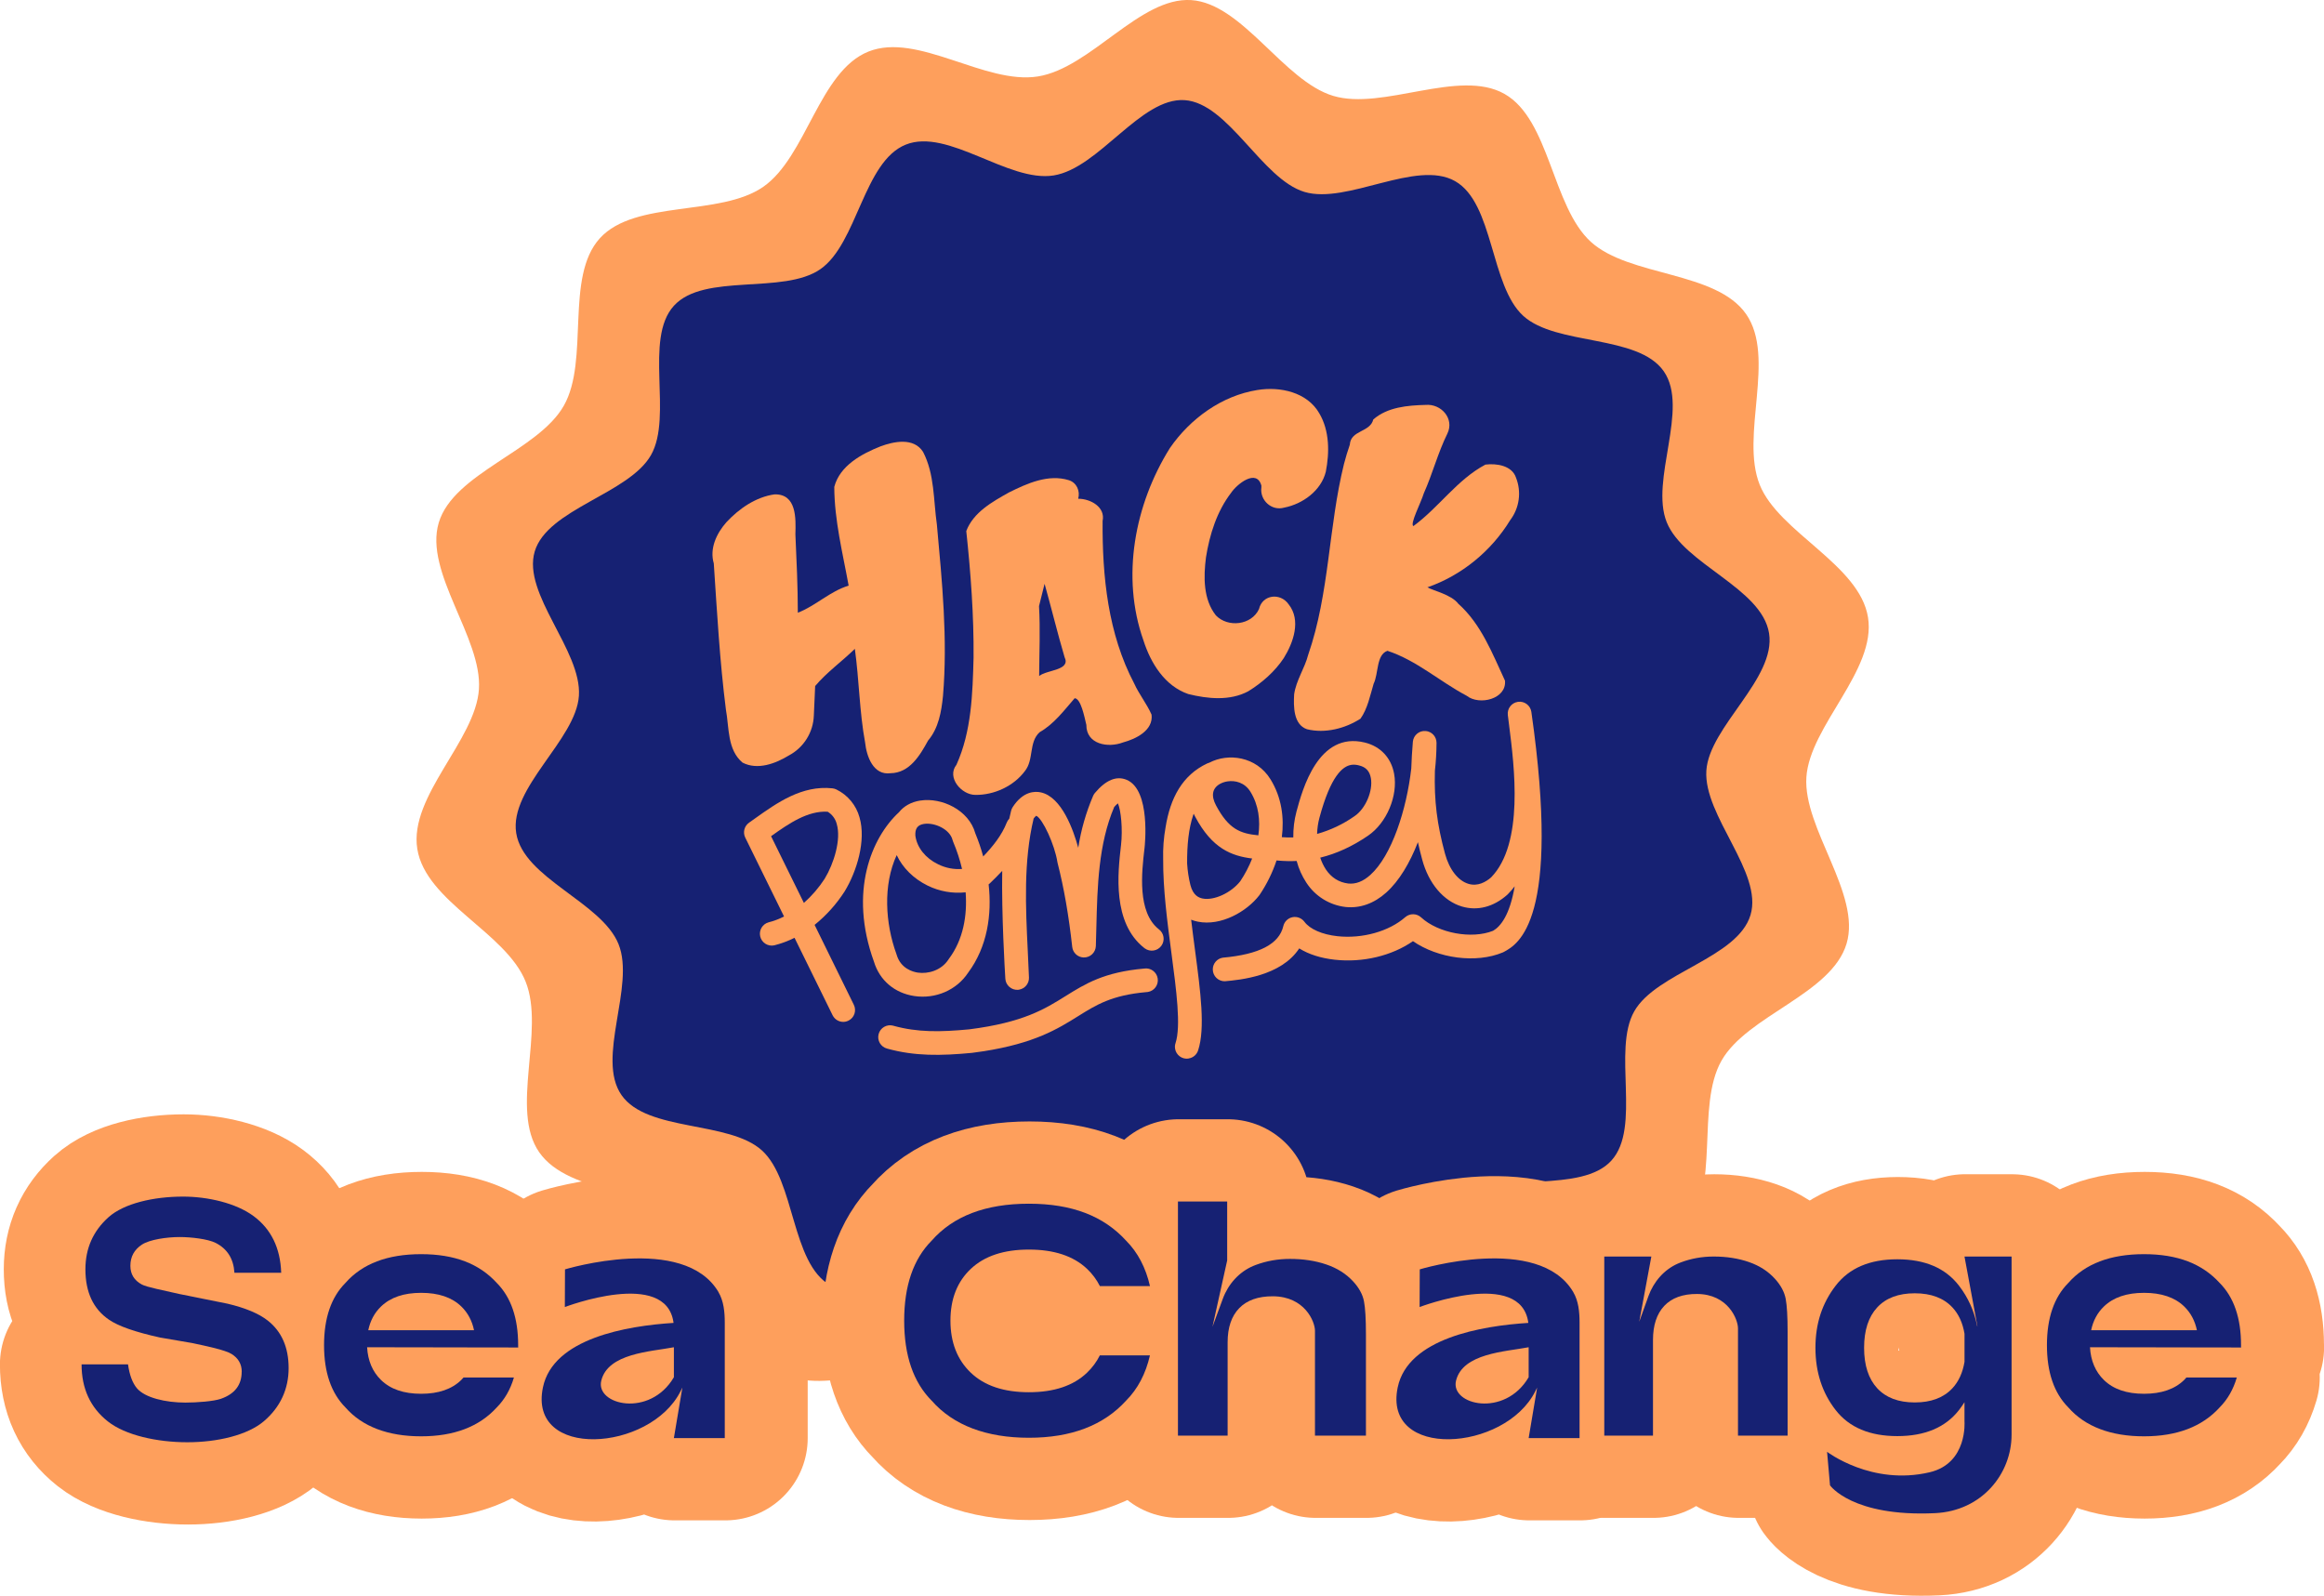 <?xml version="1.0" encoding="UTF-8"?>
<svg id="Layer_2" data-name="Layer 2" xmlns="http://www.w3.org/2000/svg" viewBox="0 0 775.12 532.27">
  <defs>
    <style>
      .cls-1 {
        fill: #162173;
      }

      .cls-2, .cls-3 {
        fill: #fe9f5c;
      }

      .cls-3 {
        stroke: #fe9f5c;
        stroke-linecap: round;
        stroke-linejoin: round;
        stroke-width: 54.88px;
      }
    </style>
  </defs>
  <g>
    <g>
      <path class="cls-2" d="M623.04,205.95c2.81,17.63-19.44,36.19-20.56,53.29s18.36,38.98,13.4,55.53c-5.04,16.83-33.15,23.9-41.72,39.03-8.62,15.2-.25,42.93-12.02,55.85s-40.07,7.12-54.49,17.15-18.65,38.51-35.06,45.1c-15.9,6.38-38.9-11.11-56.53-8.29-17.63,2.81-34.05,26.59-51.15,25.47s-30.8-26.98-47.36-31.95-41.99,9.23-57.12.66-15.88-37.57-28.8-49.34-41.76-9.69-51.79-24.11c-9.87-14.19,2.05-40.52-4.54-56.94s-33.31-26.61-36.12-44.24c-2.81-17.63,19.44-36.19,20.56-53.29s-18.36-38.98-13.4-55.53,33.15-23.9,41.72-39.03c8.62-15.2.25-42.93,12.02-55.85s40.07-7.12,54.49-17.15,18.65-38.51,35.06-45.1,38.9,11.11,56.53,8.29c17.63-2.81,34.05-26.59,51.15-25.47s30.8,26.98,47.36,31.95,41.99-9.23,57.12-.66,15.88,37.57,28.8,49.34c12.86,11.71,41.76,9.69,51.79,24.11s-2.05,40.52,4.54,56.94c6.38,15.9,33.31,26.61,36.12,44.24Z"/>
      <path class="cls-1" d="M590.03,211.22c2.41,15.11-19.96,31.16-20.91,45.81-.99,15.13,18.98,33.98,14.73,48.16-4.32,14.42-31.44,19.18-38.78,32.14-7.38,13.03,2.45,38.72-7.63,49.79-10.03,11.02-36.51,3.62-48.86,12.21-12.15,8.45-14.41,35.9-28.48,41.54-13.62,5.47-34.21-12.69-49.32-10.28-15.11,2.41-29.02,26.08-43.67,25.12-15.13-.99-25.81-26.37-39.99-30.62-14.42-4.32-37.27,10.95-50.23,3.6-13.03-7.38-11.67-34.86-22.74-44.94-11.02-10.03-38.26-6.12-46.86-18.48s4.66-36.29-.99-50.35-31.72-21.92-34.13-37.03c-2.41-15.11,19.96-31.16,20.91-45.81.99-15.13-18.98-33.98-14.73-48.16s31.44-19.18,38.78-32.14-2.45-38.72,7.63-49.79,36.51-3.62,48.86-12.21,14.41-35.9,28.48-41.54,34.21,12.69,49.32,10.28c15.11-2.41,29.02-26.08,43.67-25.12s25.81,26.37,39.99,30.62,37.27-10.95,50.23-3.6,11.67,34.86,22.74,44.94c11.02,10.03,38.26,6.12,46.86,18.48s-4.66,36.29.99,50.35,31.72,21.92,34.13,37.03Z"/>
    </g>
    <g>
      <path class="cls-2" d="M271.44,238.65c-.19,5.61-3.36,10.7-8.32,13.33-4.46,2.73-10.46,4.98-15.45,2.4-5.14-4.3-4.45-11.71-5.56-17.71-2.05-16.18-2.96-32.47-4.04-48.74-1.47-4.98.93-10.03,4.21-13.74,4.22-4.54,9.82-8.42,16.06-9.29,7.42-.17,7.1,8.09,6.95,13.32.39,8.72.81,17.43.81,26.16,6.01-2.33,10.73-7.17,16.95-9.04-1.98-10.9-4.76-21.79-4.79-32.93,1.84-7.08,9.08-11,15.39-13.51,4.52-1.68,11.1-3.04,14.21,1.81,3.89,7.45,3.45,16.14,4.62,24.26,1.73,18.98,3.64,38.1,2.04,57.15-.53,5.26-1.46,10.76-4.99,14.92-2.67,4.9-6.16,10.79-12.5,10.87-5.76.78-8-5.61-8.49-10.24-1.9-10.32-1.98-20.85-3.42-31.24-4.33,4.23-9.32,7.76-13.24,12.4"/>
      <path class="cls-2" d="M420.71,161.99c-1.56-5.77-8.1-.57-10.08,2.36-4.76,6.2-7.19,13.93-8.4,21.55-.83,6.48-.95,13.99,3.3,19.36,3.99,4.17,11.88,3.29,14.38-2.1,1.14-4.85,7.11-5.56,9.88-1.6,4.25,5.31,1.58,12.83-1.63,17.97-3,4.52-7.24,8.21-11.83,11.05-6.11,3.28-13.53,2.53-20.01.92-7.87-2.71-12.52-10.32-14.94-17.87-7.53-21.22-2.94-45.37,8.81-64.17,6.76-9.81,17.3-17.48,29.18-19.37,7.56-1.24,16.63.69,20.68,7.82,3.41,5.81,3.4,12.99,2.15,19.43-1.56,6.32-7.71,10.77-13.85,11.97-4.24,1.24-8.23-2.49-7.64-6.74v-.6"/>
      <path class="cls-2" d="M359.64,166.36c4.03,0,9.1,2.72,8.11,7.42-.13,18.49,1.8,37.64,10.55,54.23,1.63,3.61,4.21,6.76,5.78,10.36.63,5.3-5.27,8.13-9.55,9.28-4.96,1.89-12.24.65-12.2-5.87-.66-2.71-1.81-8.74-3.89-8.89-3.56,4.08-6.86,8.58-11.68,11.33-3.71,3.33-1.86,9.2-4.95,13-3.76,5.02-10.23,7.99-16.46,7.92-4.7.02-9.68-5.85-6.35-10.04,5.04-11.16,5.39-23.68,5.71-35.7.12-14.13-.94-28.23-2.43-42.27,2.38-6.27,8.7-9.76,14.25-12.88,6.1-3.03,13.13-6.21,20-4.07,2.6.84,3.78,3.63,3.08,6.17M346.54,202.12c.46,7.8.08,15.58.05,23.36,2.72-2.15,10.63-1.82,8.47-6.3-2.39-8.1-4.37-16.32-6.66-24.45l-1.84,7.38"/>
      <path class="cls-2" d="M450.2,148.32c.31-4.92,6.76-4.05,7.83-8.4,4.7-4.13,11.45-4.71,17.44-4.86,5.21-.45,9.68,4.58,7.28,9.55-3.18,6.43-4.95,13.42-7.88,19.96-.94,3.13-4.7,10.23-3.47,10.91,8.51-6.23,14.62-15.53,24.03-20.51,3.7-.47,8.87.31,10.2,4.36,1.88,4.74,1.14,10.11-1.94,14.17-6.31,10.32-16.16,18.42-27.61,22.41,1.61,1,7.99,2.39,10.31,5.48,7.64,6.81,11.35,16.6,15.57,25.66.56,6.15-8.59,8.35-12.77,5.03-8.96-4.73-16.69-11.8-26.44-15-3.77,1.33-2.93,7.59-4.61,11-1.18,3.95-2,8.27-4.38,11.64-5.16,3.31-11.81,5-17.85,3.52-4.54-1.58-4.5-7.59-4.28-11.64.66-4.67,3.52-8.65,4.69-13.2,7.12-20.55,6.74-42.65,11.93-63.62.57-2.18,1.21-4.35,1.96-6.47"/>
      <path class="cls-2" d="M281.86,340.81c-1.71.27-3.39-.61-4.16-2.16l-12.7-25.84c-2.16,1.08-4.42,1.92-6.76,2.51-2.13.46-4.24-.89-4.7-3.03-.44-2.04.78-4.08,2.79-4.64,1.79-.45,3.53-1.11,5.17-1.95l-12.94-26.32c-.86-1.75-.32-3.86,1.28-4.98l1.93-1.37c7.35-5.23,15.69-11.18,25.87-10.08.47.05.92.18,1.34.39,3.78,1.86,6.59,5.25,7.7,9.31,2.23,7.73-.89,17.98-4.98,24.7-2.72,4.23-6.1,7.99-10.01,11.15l13.08,26.64c.97,1.96.18,4.33-1.78,5.3-.36.18-.75.3-1.15.37ZM257.17,278.91l10.95,22.26c2.66-2.36,4.98-5.06,6.92-8.04,3.1-5.11,5.56-13.12,4.04-18.28-.43-1.71-1.52-3.19-3.03-4.1-6.61-.38-12.84,3.86-18.87,8.16Z"/>
      <path class="cls-2" d="M339.88,330.12c-.14.02-.28.04-.42.04-2.16.11-4.02-1.54-4.15-3.7-.18-2.89-1.28-21.36-1.04-35.97-1.38,1.47-2.77,2.86-4.15,4.18-.12.12-.25.22-.38.32,1.12,10.1-.42,20.81-6.84,29.46-3.81,5.78-10.83,8.84-17.92,7.79-6.59-.97-11.62-5.25-13.49-11.47-8.45-23.34-.83-41.36,8.35-49.85,1.65-2.05,4.08-3.42,7.09-3.89h.05c7.03-1.1,16.17,3.11,18.32,10.94,1.04,2.51,1.92,5.09,2.63,7.71,3.17-3.31,6.18-7.04,7.84-11.28.19-.49.48-.94.85-1.31.19-.89.4-1.78.62-2.67.11-.43.29-.84.53-1.21,3.44-5.29,7.34-5.34,9.36-4.91,7.01,1.51,10.91,12.65,12.5,18.48.92-5.96,2.59-11.78,4.96-17.32.15-.34.35-.67.59-.95,3.66-4.36,7.24-5.83,10.65-4.37,8.02,3.45,6,21.93,5.91,22.71l-.03.24c-.92,7.92-2.43,21.17,4.79,26.87,1.76,1.3,2.13,3.77.84,5.53s-3.77,2.13-5.53.84c-.07-.05-.14-.11-.21-.16-10.66-8.43-8.76-25.04-7.74-33.97l.03-.24c.63-5.49-.03-11.69-1.03-14-.45.37-.86.78-1.24,1.22-5.25,12.36-5.62,26.47-5.95,40.13-.05,2.09-.1,4.18-.17,6.25-.08,2.18-1.91,3.89-4.09,3.81-1.96-.07-3.57-1.56-3.79-3.51-1.16-10.52-2.75-19.66-4.87-27.95-.02-.13-.06-.25-.08-.38-.89-5.72-4.87-14.4-7.05-15.43-.33.26-.63.57-.87.92-3.41,14.25-2.67,29.47-1.96,44.2.14,2.95.28,5.9.4,8.83.08,1.99-1.34,3.73-3.31,4.06ZM299.07,285.23c-4.64,10.02-3.79,22.82-.1,32.96.01.08.06.16.08.24,1.36,4.67,5.41,5.74,7.08,5.99,3.35.49,7.8-.67,10.21-4.38.05-.08.1-.15.15-.22,4.77-6.38,6.16-14.37,5.58-22.18-4.36.47-8.76-.31-12.69-2.25-4.7-2.31-8.31-5.92-10.31-10.17ZM305.31,278.81c.54,3.89,3.35,7.43,7.55,9.46,2.48,1.24,5.25,1.79,8.01,1.57-.73-3.1-1.72-6.13-2.97-9.07-.08-.19-.15-.39-.2-.59-.88-3.56-5.96-5.91-9.52-5.36h-.02c-2.15.35-3.01,1.55-2.86,3.98h0Z"/>
      <path class="cls-2" d="M396.44,353.08c-2.16.34-4.18-1.14-4.52-3.29-.1-.62-.05-1.25.15-1.84,1.86-5.71.3-17.48-1.35-29.94-1.38-10.42-2.83-21.41-2.77-31.38-.1-3.6.17-7.2.81-10.74,1.54-9.6,5.53-17.34,13.92-21.26.22-.1.44-.18.68-.24,6.26-3.28,15.65-2.13,20.39,5.55,3.74,6.06,4.6,12.82,3.78,19.3,1.27.1,2.55.12,3.82.09-.04-2.9.31-5.8,1.06-8.61,1.98-7.34,7.24-26.84,22.77-23.05,5.25,1.28,8.83,5.09,9.8,10.45,1.33,7.3-2.46,16.37-8.69,20.62-5.21,3.57-10.51,6-15.95,7.33.45,1.4,1.09,2.73,1.89,3.96,1.82,2.7,4.32,4.28,7.44,4.67,2.49.26,4.93-.67,7.36-2.85,7.18-6.44,12.12-21.86,13.67-35.53.09-2.8.27-5.76.53-8.93.21-2.17,2.14-3.77,4.31-3.56,2.02.19,3.56,1.87,3.58,3.9-.01,3.12-.19,6.25-.54,9.35-.29,10.12.73,17.92,3.37,27.67,1.43,5.26,4.35,9.02,7.83,10.06,3.1.93,5.79-.63,7.54-2.15,11.02-11.32,7.76-36.94,6.01-50.72-.15-1.22-.3-2.38-.43-3.45-.25-2.11,1.21-4.05,3.32-4.38l.1-.02c2.15-.28,4.12,1.22,4.43,3.36,9.96,69.74-4.44,77.51-9.18,80.07-.11.06-.22.11-.33.16-8.93,3.75-21.64,2.01-29.98-3.75-7.02,4.87-16.69,7.22-26.05,6.19-4.68-.51-8.73-1.81-11.88-3.78-6.07,9.27-19.8,10.51-24.82,10.96-2.18.03-3.98-1.71-4.01-3.9-.03-1.95,1.37-3.64,3.3-3.96,12.21-1.1,18.82-4.55,20.22-10.53.35-1.5,1.54-2.67,3.06-2.98,1.51-.3,3.06.3,3.98,1.53,1.81,2.46,5.92,4.26,11.01,4.81,8.33.9,17.2-1.6,22.61-6.34,1.52-1.33,3.8-1.31,5.29.06,5.72,5.28,16.91,7.34,24.02,4.47,2.53-1.47,5.57-5.27,7.2-14.83-.71.94-1.48,1.82-2.31,2.66-.06.06-.13.12-.19.18-4.58,4.06-9.95,5.44-15.13,3.89-6.12-1.83-11.05-7.65-13.2-15.57-.55-2.02-1.03-3.97-1.45-5.88-2.69,6.9-6.22,12.91-10.56,16.8-4.08,3.66-8.76,5.33-13.56,4.82-5.36-.62-10.16-3.6-13.09-8.12-1.46-2.22-2.55-4.66-3.23-7.23-2.06.1-4.13.05-6.18-.13l-.53-.05c-1.35,4.05-3.24,7.9-5.62,11.44-.04.07-.09.13-.14.19-4.16,5.43-12.77,10.36-20.5,8.79-.76-.15-1.5-.37-2.22-.65.4,3.45.86,6.87,1.29,10.17,1.85,13.96,3.45,26.01,1.03,33.43-.46,1.42-1.68,2.46-3.16,2.68ZM395.94,288.03c.15,2.42.51,4.82,1.09,7.17.9,3.47,2.75,4.22,4.05,4.5,3.79.77,9.53-1.87,12.59-5.77,1.59-2.38,2.91-4.91,3.96-7.57-6.87-.86-13.34-3.29-19.02-13.97-.17-.32-.33-.64-.48-.96l-.13.33c-1.56,4.56-2.11,10.18-2.06,16.28ZM450.69,255.13c-2.83.44-6.84,3.57-10.62,17.64-.47,1.76-.73,3.57-.78,5.39,4.49-1.26,8.74-3.28,12.55-5.97,3.64-2.49,6.15-8.42,5.38-12.68-.42-2.31-1.66-3.64-3.9-4.19-.86-.25-1.75-.32-2.64-.2h.02ZM409.38,260.64c-.89.13-1.74.42-2.52.85-2.55,1.47-2.99,3.94-1.27,7.17,4.22,7.93,8.09,9.38,14.11,9.97.7-4.98.11-10.09-2.65-14.55-1.93-3.11-5.11-3.84-7.69-3.44h.02Z"/>
      <path class="cls-2" d="M327.86,350.67c-1.19.18-2.42.36-3.7.52-10.4.99-19.12,1.12-28.29-1.43-2.11-.55-3.38-2.71-2.83-4.82.55-2.11,2.71-3.38,4.82-2.83.04.01.09.02.13.04,8.02,2.23,15.63,2.11,25.3,1.19,18.03-2.3,25.2-6.78,32.15-11.12,6.57-4.09,12.78-7.96,26.16-9.15,2.16-.34,4.18,1.13,4.52,3.29s-1.13,4.18-3.29,4.52c-.18.03-.36.04-.53.05-11.5,1.02-16.68,4.25-22.67,7.99-6.84,4.28-14.55,9.08-31.76,11.76Z"/>
    </g>
  </g>
  <g>
    <path class="cls-3" d="M80.84,457.58c0-2.56-1.13-4.55-3.4-5.96-2.27-1.37-8.19-2.58-13.11-3.64l-10.74-1.84c-8.27-1.83-13.94-3.81-17.04-5.96-5.24-3.58-7.85-9.19-7.85-16.81,0-6.96,2.56-12.74,7.68-17.34s14.97-6.9,24.89-6.9c8.29,0,17.68,2.17,23.53,6.51,5.85,4.34,8.92,10.64,9.2,18.89h-15.6c-.29-4.67-2.38-7.99-6.27-9.96-2.59-1.3-8.14-1.95-12-1.95-4.29,0-10.04.84-12.59,2.53-2.56,1.69-3.84,4.04-3.84,7.06,0,2.78,1.26,4.85,3.78,6.22,1.62.91,7.39,1.99,12.65,3.21l15.96,3.21c5.97,1.41,10.45,3.29,13.44,5.64,4.63,3.65,6.95,8.94,6.95,15.86s-2.74,12.99-8.23,17.68-15.56,7.04-25.58,7.04-20.6-2.31-26.46-6.93c-5.86-4.62-8.79-10.97-8.79-19.05h15.49c.5,3.55,1.49,6.2,2.96,7.96,2.69,3.2,9.63,4.79,16.16,4.79,3.91,0,9.41-.42,11.85-1.26,4.63-1.62,6.94-4.62,6.94-9.01Z"/>
    <path class="cls-3" d="M141.94,449.41l-19.29-.03c.26,4.5,1.8,8.15,4.65,10.93,3.13,3.06,7.59,4.59,13.37,4.59s10.24-1.53,13.37-4.59c.28-.27.52-.56.77-.84h16.81c-1.17,3.99-3.08,7.32-5.73,9.99-5.84,6.42-14.24,9.63-25.23,9.63s-19.61-3.21-25.23-9.63c-4.76-4.79-7.14-11.71-7.14-20.77s2.38-15.98,7.14-20.77c5.62-6.39,14.02-9.59,25.23-9.59s19.39,3.2,25.23,9.59c4.76,4.79,7.14,11.71,7.14,20.77,0,.17,0,.34,0,.51v.03s.03.23.03.23h-.03l-14.33-.02-16.75-.03ZM158.31,443.69c-.66-3.16-2.07-5.81-4.26-7.93-3.13-3.02-7.59-4.53-13.37-4.53s-10.21,1.51-13.36,4.53c-2.21,2.12-3.62,4.77-4.28,7.93h35.27Z"/>
    <path class="cls-3" d="M239.84,430.97c1.77,3,2.11,6.66,2.11,10.17v38.54h-16.97l2.83-16.85c-.21.41-.41.82-.62,1.24-10.16,20.22-50.96,22.89-45.88-1.33,3.42-16.33,27.94-20.5,43.56-21.48-2.36-18.26-36.26-5.29-36.26-5.29l.05-12.57s39.63-12.04,51.2,7.58ZM224.97,459.4c0-3.36,0-6.8,0-10.02-7.93,1.5-21.97,2.01-24.22,11.14-2,8.1,16.18,12.5,24.21-1.12Z"/>
    <path class="cls-3" d="M310.96,467.2c-6.11-6.15-9.17-15.05-9.17-26.69s3.06-20.54,9.17-26.69c7.22-8.21,18.02-12.32,32.42-12.32s24.92,4.11,32.42,12.32c3.91,3.93,6.56,8.99,7.97,15.17h-16.7c-1.09-2.16-2.52-4.09-4.32-5.79-4.54-4.27-10.99-6.4-19.36-6.4s-14.78,2.13-19.34,6.4c-4.55,4.27-6.83,10.04-6.83,17.3s2.27,13.07,6.81,17.39c4.54,4.33,10.99,6.49,19.36,6.49s14.82-2.16,19.36-6.49c1.79-1.71,3.22-3.64,4.3-5.81h16.71c-1.41,6.15-4.06,11.19-7.96,15.11-7.5,8.25-18.31,12.38-32.42,12.38s-25.2-4.13-32.42-12.38Z"/>
    <path class="cls-3" d="M455.13,434c.44,2.27.66,5.97.66,11.1v33.75h-17v-34.97c0-3.09-3.45-11.44-14-11.5-4.96-.03-8.72,1.33-11.28,3.98-2.57,2.66-3.85,6.44-3.85,11.37v31.12h-16.57v-78.08h16.42v19.65l-4.91,22.15,3.46-9.38c1.8-4.88,5.42-8.94,10.18-10.95.29-.12.59-.24.89-.35,3.58-1.32,7.36-1.98,11.32-1.98,4.44,0,8.48.62,12.11,1.85,3.63,1.23,6.61,3.11,8.94,5.64,1.98,2.14,3.19,4.35,3.63,6.62Z"/>
    <path class="cls-3" d="M524.93,430.97c1.77,3,2.11,6.66,2.11,10.17v38.54h-16.98l2.83-16.85c-.21.41-.41.82-.62,1.24-10.16,20.22-50.96,22.89-45.88-1.33,3.42-16.33,27.94-20.5,43.56-21.48-2.36-18.26-36.26-5.29-36.26-5.29l.05-12.57s39.62-12.04,51.2,7.58ZM510.07,459.4c0-3.36,0-6.8,0-10.02-7.93,1.5-21.97,2.01-24.22,11.14-2,8.1,16.18,12.5,24.21-1.12Z"/>
    <path class="cls-3" d="M595.79,433.23c.43,2.27.64,5.97.64,11.1v34.52h-16.55v-35.74c0-3.09-3.36-11.44-13.62-11.5-4.82-.03-8.49,1.33-10.98,3.98-2.5,2.66-3.75,6.44-3.75,11.37v31.89h-16.25v-59.73h15.7l-4.04,21.76,3.04-8.48c1.75-4.88,5.27-8.94,9.91-10.95.29-.12.57-.24.86-.35,3.49-1.32,7.16-1.98,11.02-1.98,4.32,0,8.25.62,11.79,1.85,3.53,1.23,6.43,3.11,8.7,5.64,1.93,2.15,3.1,4.35,3.53,6.62Z"/>
    <path class="cls-3" d="M655.43,419.12h15.7v59.41c0,13.05-9.86,25.45-25.54,26.19-27.65,1.3-35.02-9.28-35.02-9.28l-.98-11.19s14.87,11.4,34.22,6.83c12.75-3.01,11.61-17,11.61-17v-6.37c-.57.91-1.19,1.8-1.86,2.66-4.51,5.76-11.36,8.65-20.54,8.65s-16.03-2.88-20.54-8.65c-4.51-5.76-6.77-12.7-6.77-20.82s2.26-14.89,6.77-20.74c4.51-5.85,11.36-8.77,20.54-8.77s16.03,2.92,20.54,8.77c3.08,3.99,5.11,8.49,6.08,13.47l.1.1-4.32-23.27ZM655.43,454.25v-9.37c-.6-3.6-1.93-6.54-4.03-8.78-2.94-3.15-7.12-4.72-12.56-4.72s-9.62,1.57-12.53,4.72c-2.91,3.14-4.37,7.63-4.37,13.46s1.46,10.33,4.37,13.49c2.92,3.16,7.09,4.74,12.53,4.74s9.63-1.58,12.56-4.74c2.09-2.25,3.42-5.2,4.03-8.8Z"/>
    <path class="cls-3" d="M716.58,449.41l-19.29-.03c.26,4.5,1.8,8.15,4.65,10.93,3.13,3.06,7.59,4.59,13.37,4.59s10.24-1.53,13.37-4.59c.28-.27.52-.56.77-.84h16.81c-1.17,3.99-3.08,7.32-5.73,9.99-5.84,6.42-14.25,9.63-25.23,9.63s-19.61-3.21-25.23-9.63c-4.76-4.79-7.14-11.71-7.14-20.77s2.38-15.98,7.14-20.77c5.62-6.39,14.02-9.59,25.23-9.59s19.39,3.2,25.23,9.59c4.76,4.79,7.14,11.71,7.14,20.77,0,.17,0,.34,0,.51v.03s.03.23.03.23h-.03l-14.33-.02-16.75-.03ZM732.94,443.69c-.66-3.16-2.07-5.81-4.26-7.93-3.13-3.02-7.59-4.53-13.37-4.53s-10.21,1.51-13.36,4.53c-2.21,2.12-3.62,4.77-4.28,7.93h35.27Z"/>
  </g>
  <g>
    <path class="cls-1" d="M80.63,457.58c0-2.56-1.13-4.55-3.4-5.96-2.27-1.37-8.19-2.58-13.11-3.64l-10.74-1.84c-8.27-1.83-13.94-3.81-17.04-5.96-5.24-3.58-7.85-9.19-7.85-16.81,0-6.96,2.56-12.74,7.68-17.34s14.97-6.9,24.89-6.9c8.29,0,17.68,2.17,23.53,6.51,5.85,4.34,8.92,10.64,9.2,18.89h-15.6c-.29-4.67-2.38-7.99-6.27-9.96-2.59-1.3-8.14-1.95-12-1.95-4.29,0-10.04.84-12.59,2.53-2.56,1.69-3.84,4.04-3.84,7.06,0,2.78,1.26,4.85,3.78,6.22,1.62.91,7.39,1.99,12.65,3.21l15.96,3.21c5.97,1.41,10.45,3.29,13.44,5.64,4.63,3.65,6.95,8.94,6.95,15.86s-2.74,12.99-8.23,17.68-15.56,7.04-25.58,7.04-20.6-2.31-26.46-6.93c-5.86-4.62-8.79-10.97-8.79-19.05h15.49c.5,3.55,1.49,6.2,2.96,7.96,2.69,3.2,9.63,4.79,16.16,4.79,3.91,0,9.41-.42,11.85-1.26,4.63-1.62,6.94-4.62,6.94-9.01Z"/>
    <path class="cls-1" d="M141.73,449.41l-19.29-.03c.26,4.5,1.8,8.15,4.65,10.93,3.13,3.06,7.59,4.59,13.37,4.59s10.24-1.53,13.37-4.59c.28-.27.52-.56.77-.84h16.81c-1.17,3.99-3.08,7.32-5.73,9.99-5.84,6.42-14.24,9.63-25.23,9.63s-19.61-3.21-25.23-9.63c-4.76-4.79-7.14-11.71-7.14-20.77s2.38-15.98,7.14-20.77c5.62-6.39,14.02-9.59,25.23-9.59s19.39,3.2,25.23,9.59c4.76,4.79,7.14,11.71,7.14,20.77,0,.17,0,.34,0,.51v.03s.03.23.03.23h-.03l-14.33-.02-16.75-.03ZM158.1,443.69c-.66-3.16-2.07-5.81-4.26-7.93-3.13-3.02-7.59-4.53-13.37-4.53s-10.21,1.51-13.36,4.53c-2.21,2.12-3.62,4.77-4.28,7.93h35.27Z"/>
    <path class="cls-1" d="M239.62,430.97c1.77,3,2.11,6.66,2.11,10.17v38.54h-16.97l2.83-16.85c-.21.41-.41.82-.62,1.24-10.16,20.22-50.96,22.89-45.88-1.33,3.42-16.33,27.94-20.5,43.56-21.48-2.36-18.26-36.26-5.29-36.26-5.29l.05-12.57s39.63-12.04,51.2,7.58ZM224.76,459.4c0-3.36,0-6.8,0-10.02-7.93,1.5-21.97,2.01-24.22,11.14-2,8.1,16.18,12.5,24.21-1.12Z"/>
    <path class="cls-1" d="M310.74,467.2c-6.11-6.15-9.17-15.05-9.17-26.69s3.06-20.54,9.17-26.69c7.22-8.21,18.02-12.32,32.42-12.32s24.92,4.11,32.42,12.32c3.91,3.93,6.56,8.99,7.97,15.17h-16.7c-1.09-2.16-2.52-4.09-4.32-5.79-4.54-4.27-10.99-6.4-19.36-6.4s-14.78,2.13-19.34,6.4c-4.55,4.27-6.83,10.04-6.83,17.3s2.27,13.07,6.81,17.39c4.54,4.33,10.99,6.49,19.36,6.49s14.82-2.16,19.36-6.49c1.79-1.71,3.22-3.64,4.3-5.81h16.71c-1.41,6.15-4.06,11.19-7.96,15.11-7.5,8.25-18.31,12.38-32.42,12.38s-25.2-4.13-32.42-12.38Z"/>
    <path class="cls-1" d="M454.92,434c.44,2.27.66,5.97.66,11.1v33.75h-17v-34.97c0-3.09-3.45-11.44-14-11.5-4.96-.03-8.72,1.33-11.28,3.98-2.57,2.66-3.85,6.44-3.85,11.37v31.12h-16.57v-78.08h16.42v19.65l-4.91,22.15,3.46-9.38c1.8-4.88,5.42-8.94,10.18-10.95.29-.12.59-.24.89-.35,3.58-1.32,7.36-1.98,11.32-1.98,4.44,0,8.48.62,12.11,1.85,3.63,1.23,6.61,3.11,8.94,5.64,1.98,2.14,3.19,4.35,3.63,6.62Z"/>
    <path class="cls-1" d="M524.72,430.97c1.77,3,2.11,6.66,2.11,10.17v38.54h-16.98l2.83-16.85c-.21.41-.41.82-.62,1.24-10.16,20.22-50.96,22.89-45.88-1.33,3.42-16.33,27.94-20.5,43.56-21.48-2.36-18.26-36.26-5.29-36.26-5.29l.05-12.57s39.62-12.04,51.2,7.58ZM509.85,459.4c0-3.36,0-6.8,0-10.02-7.93,1.5-21.97,2.01-24.22,11.14-2,8.1,16.18,12.5,24.21-1.12Z"/>
    <path class="cls-1" d="M595.58,433.23c.43,2.27.64,5.97.64,11.1v34.52h-16.55v-35.74c0-3.09-3.36-11.44-13.62-11.5-4.82-.03-8.49,1.33-10.98,3.98-2.5,2.66-3.75,6.44-3.75,11.37v31.89h-16.25v-59.73h15.7l-4.04,21.76,3.04-8.48c1.75-4.88,5.27-8.94,9.91-10.95.29-.12.57-.24.86-.35,3.49-1.32,7.16-1.98,11.02-1.98,4.32,0,8.25.62,11.79,1.85,3.53,1.23,6.43,3.11,8.7,5.64,1.93,2.15,3.1,4.35,3.53,6.62Z"/>
    <path class="cls-1" d="M655.22,419.12h15.7v59.41c0,13.05-9.86,25.45-25.54,26.19-27.65,1.3-35.02-9.28-35.02-9.28l-.98-11.19s14.87,11.4,34.22,6.83c12.75-3.01,11.61-17,11.61-17v-6.37c-.57.91-1.19,1.8-1.86,2.66-4.51,5.76-11.36,8.65-20.54,8.65s-16.03-2.88-20.54-8.65c-4.51-5.76-6.77-12.7-6.77-20.82s2.26-14.89,6.77-20.74c4.51-5.85,11.36-8.77,20.54-8.77s16.03,2.92,20.54,8.77c3.08,3.99,5.11,8.49,6.08,13.47l.1.1-4.32-23.27ZM655.22,454.25v-9.37c-.6-3.6-1.93-6.54-4.03-8.78-2.94-3.15-7.12-4.72-12.56-4.72s-9.62,1.57-12.53,4.72c-2.91,3.14-4.37,7.63-4.37,13.46s1.46,10.33,4.37,13.49c2.92,3.16,7.09,4.74,12.53,4.74s9.63-1.58,12.56-4.74c2.09-2.25,3.42-5.2,4.03-8.8Z"/>
    <path class="cls-1" d="M716.36,449.41l-19.29-.03c.26,4.5,1.8,8.15,4.65,10.93,3.13,3.06,7.59,4.59,13.37,4.59s10.24-1.53,13.37-4.59c.28-.27.52-.56.77-.84h16.81c-1.17,3.99-3.08,7.32-5.73,9.99-5.84,6.42-14.25,9.63-25.23,9.63s-19.61-3.21-25.23-9.63c-4.76-4.79-7.14-11.71-7.14-20.77s2.38-15.98,7.14-20.77c5.62-6.39,14.02-9.59,25.23-9.59s19.39,3.2,25.23,9.59c4.76,4.79,7.14,11.71,7.14,20.77,0,.17,0,.34,0,.51v.03s.03.23.03.23h-.03l-14.33-.02-16.75-.03ZM732.73,443.69c-.66-3.16-2.07-5.81-4.26-7.93-3.13-3.02-7.59-4.53-13.37-4.53s-10.21,1.51-13.36,4.53c-2.21,2.12-3.62,4.77-4.28,7.93h35.27Z"/>
  </g>
</svg>